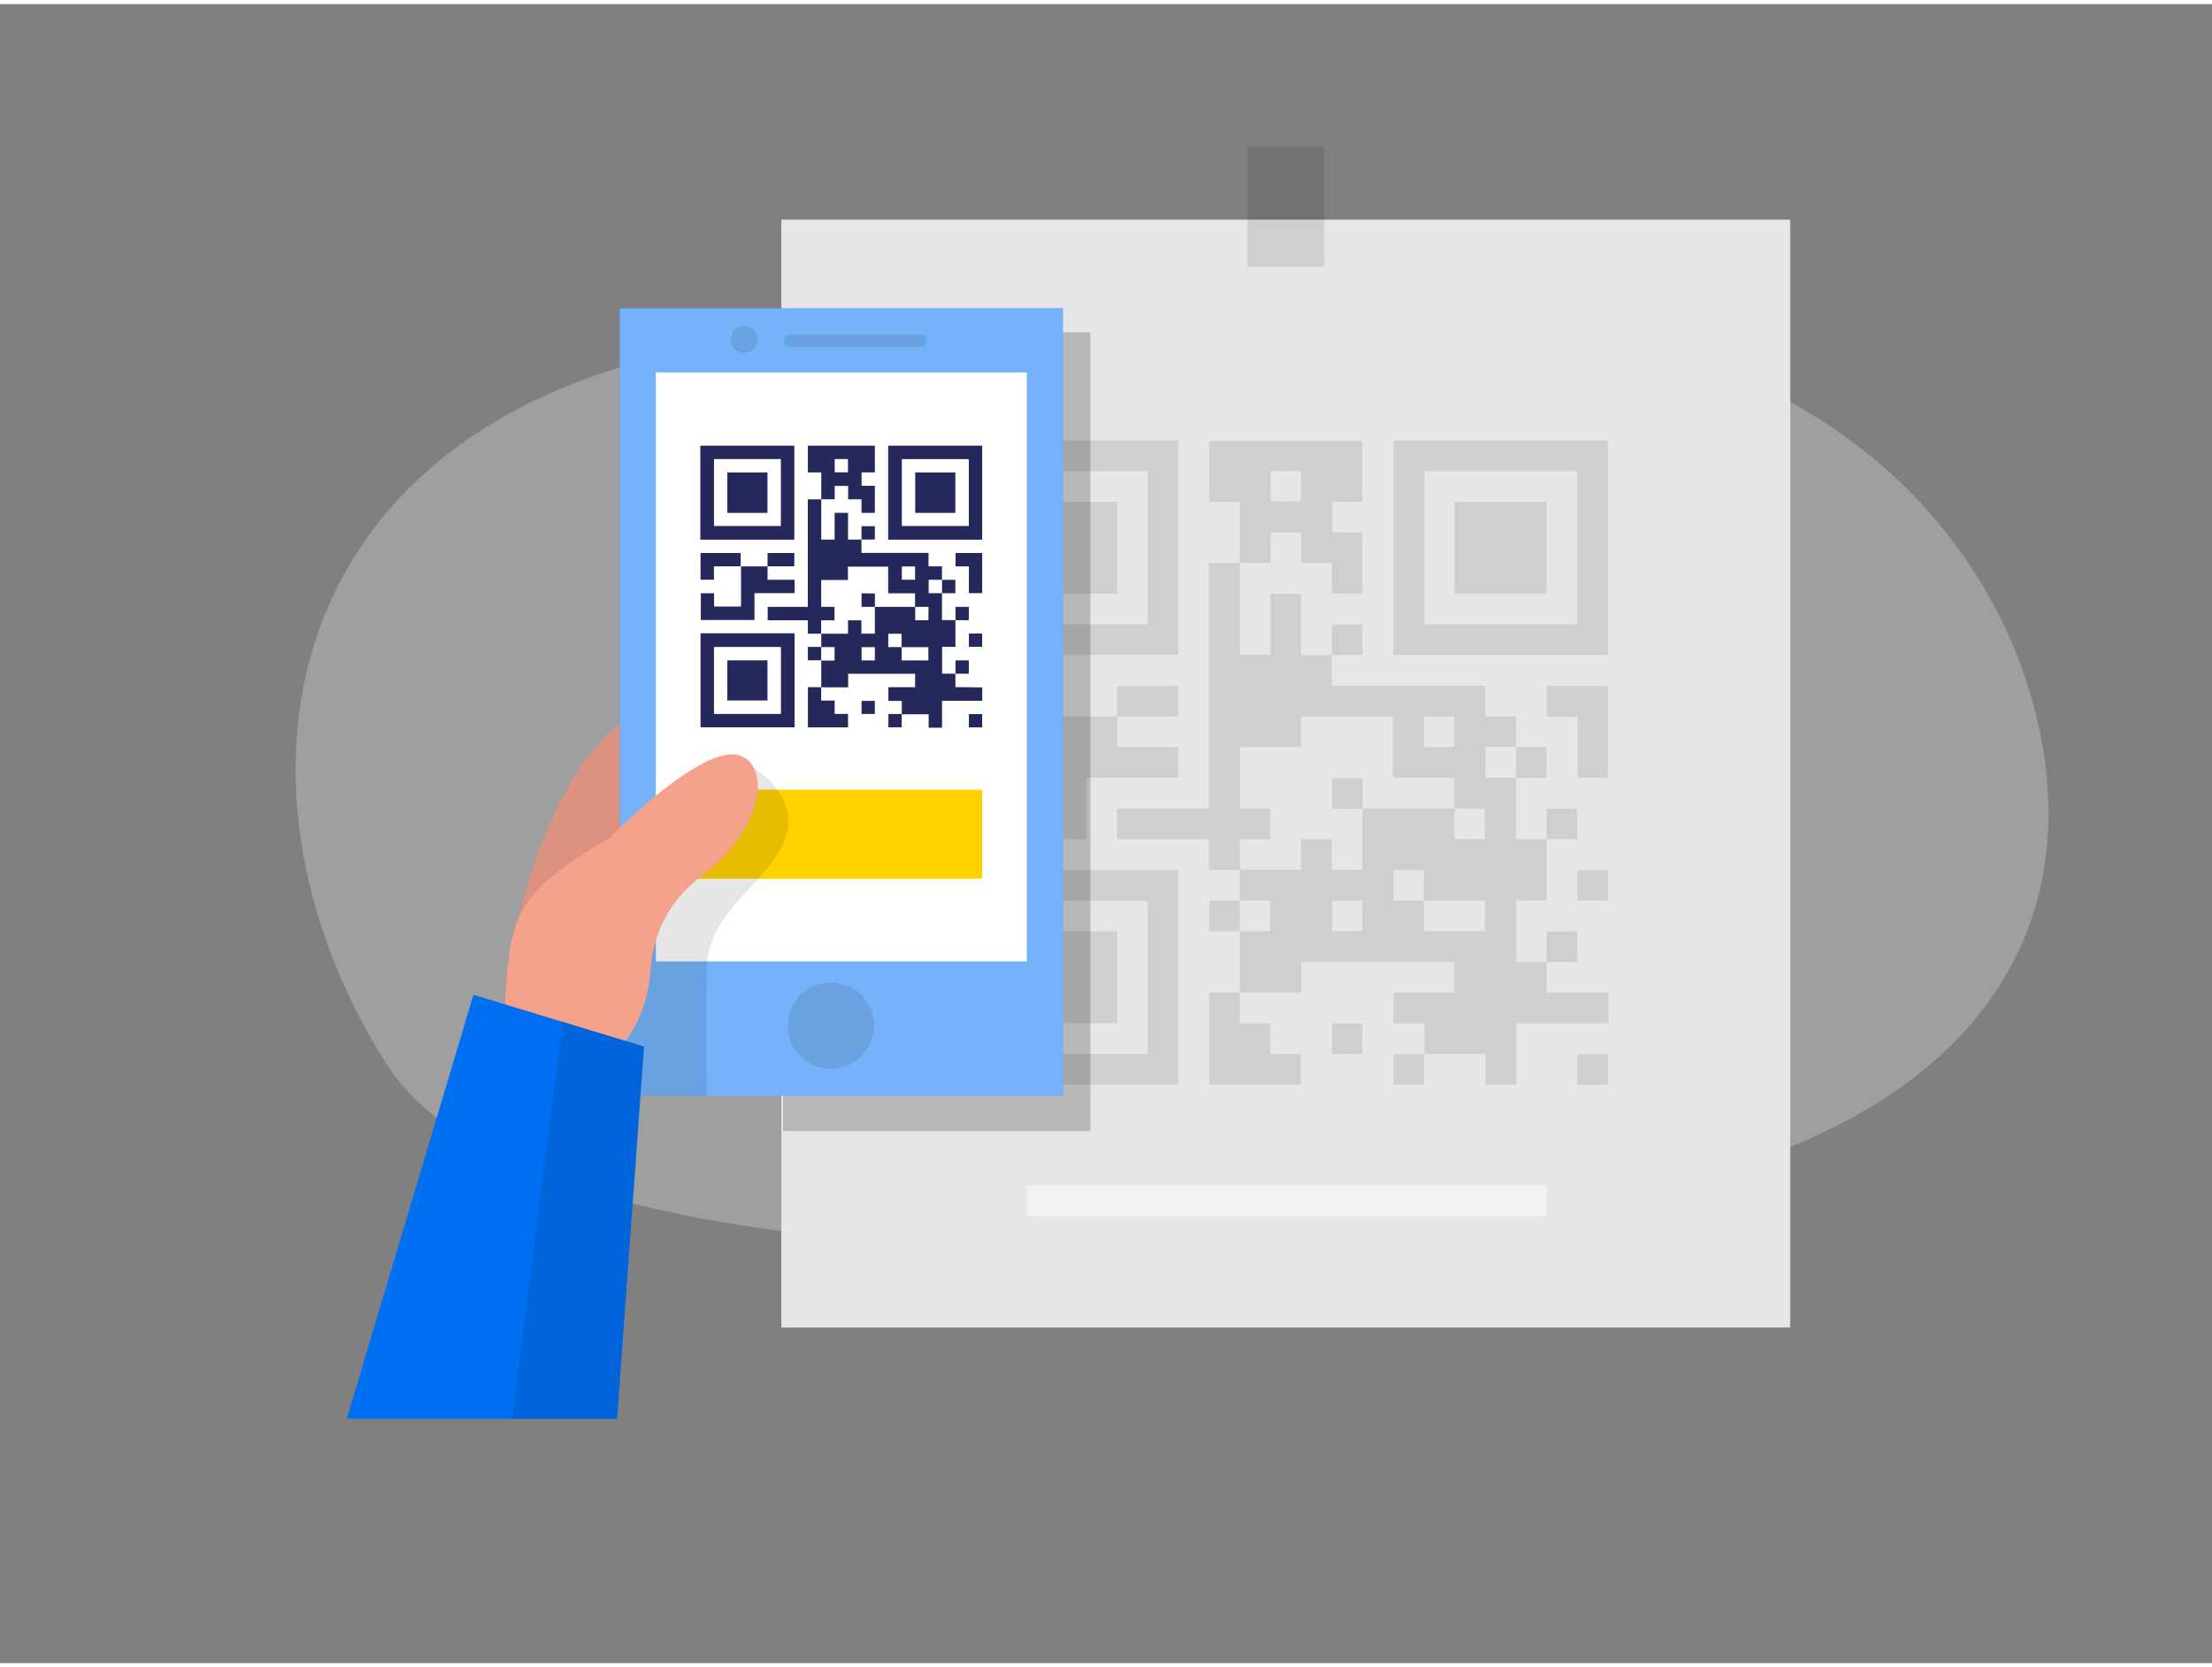 <svg xmlns="http://www.w3.org/2000/svg" id="Layer_1" width="406" height="306" class="illustration styles_illustrationTablet__1DWOa" data-name="Layer 1" viewBox="0 0 400 300"><rect x="0" y="0" width="400" height="300" fill="#808080" stroke="none"/><title>_</title><path fill="#e6e6e6" d="M303.91,63.94c33.15,9.24,58.74,35.63,65.19,68.79,5.44,27.93-4.15,62.39-58.85,78.69-55.83,16.65-211.69,25.46-240.34-19.73S47.77,88.26,107.32,67.27C149.06,52.55,239.15,45.89,303.91,63.94Z" opacity=".3"/><rect width="182.44" height="200.34" x="141.29" y="38.98" fill="#e6e6e6"/><g opacity=".1"><path d="M279.68,151h0Z"/><path d="M240.83,117.72h0Z"/><path d="M279.68,178.76v-5.53h-5.51V162.1h5.51V151h-5.55v-11.1h-5.51v-5.56h5.51V128.8h-5.56v-5.54H240.83v-5.53h-5.56V106.65h-5.53v11h-5.55V101.08h-5.56v44.41H202V151h16.63v5.56h5.54c0,1.84,0,3.69,0,5.53h5.51v5.57H224.2v11.08h11.11v-5.52H263v5.55H252v5.54h5.54v5.53h11.11v5.53h5.54V184.3h16.61v-5.54Zm-22.17-49.91H263v5.49h-5.49Zm-11.14,38.79h-5.49v-5.49h5.49Zm0-22.16v11.06h-5.55V151h-5.54v5.52H224.2V151h5.52v-5.54h-5.5v-11.1h11.05v-5.54h16.65V139.9H263v5.56H246.4Zm11.08,16.63H252V156.6h5.51Zm11.07,5.53H257.5v-5.51h11.05Zm0-16.65H263v-5.51h5.51Z"/><path d="M257.5,189.87h0Z"/><path d="M246.39,145.48h0Z"/><path d="M224.19,101.07h0Z"/><path d="M224.2,178.77h0Z"/><path d="M279.68,173.21v0h0Z"/><circle cx="274.14" cy="139.92" r=".01"/><path d="M224.2,162.11h0v0h0Z"/><path d="M213.06,78.9H174.27v38.79h38.79Zm-5.54,33.24H179.83V84.45h27.69Z"/><path d="M290.75,78.92H252V117.7h38.78Zm-5.53,33.23H257.53V84.46h27.69Z"/><path d="M174.28,195.38h38.79V156.59H174.28Zm5.56-33.23h27.68v27.69H179.84Z"/><path d="M224.19,101.07h0Z"/><path d="M229.77,95.55h5.54v5.54h5.54v5.5h5.52V95.52h-5.49V90h5.48v-11H218.67V90h5.53v11.08h5.57Zm0-11.1h5.49v5.49h-5.49Z"/><path d="M190.9,128.83v16.6H179.78V140h-5.49V151h22.17V139.9h16.61v-5.54H202v-5.53Z"/><path d="M190.89,128.83h0Z"/><path d="M218.68,195.39h16.58v-5.54h-5.53v-5.54h-5.54v-5.54h-5.51Z"/><path d="M224.2,178.77h0Z"/><path d="M190.89,128.83h0Z"/><path d="M174.29,123.31v11h5.52v-5.53h11.08v-5.51Z"/><path d="M290.75,139.9V123.3h-11v5.54h5.53V139.9Z"/><circle cx="201.99" cy="128.82" r=".01"/><path d="M213.06,123.31H202v5.51h11.06Z"/><path d="M279.68,151h0Z"/><path d="M285.21,145.51h-5.52V151h5.52Z"/><path d="M290.75,156.59h-5.49v5.5h5.49Z"/><path d="M240.83,117.72h0Z"/><path d="M246.36,112.21h-5.51v5.51h5.51Z"/><path d="M218.68,162.13v5.53h5.51v-5.53Z"/><circle cx="224.19" cy="167.67" r=".01"/><path d="M279.68,173.21v0Z"/><path d="M285.21,167.7h-5.52v5.51h5.52Z"/><circle cx="274.14" cy="134.37" r=".01"/><path d="M279.65,139.92v-5.54h-5.51v5.54Z"/><path d="M240.87,189.85h5.49v-5.5h-5.49Z"/><path d="M257.5,189.87h0Z"/><path d="M252,195.38h5.51v-5.51H252Z"/><path d="M285.26,195.4h5.49v-5.5h-5.49Z"/><path d="M246.39,145.48h0Z"/><path d="M240.88,140v5.52h5.51V140Z"/><path d="M202,90H185.37V106.6H202Z"/><path d="M279.65,90H263.06v16.59h16.59Z"/><path d="M185.37,184.28H202V167.69H185.37Z"/></g><rect width="55.59" height="144.44" x="141.59" y="59.35" opacity=".2"/><path fill="#f4a28c" d="M93.78,165.35s8.31-39.14,29.25-39.14,32.06,61.52-18.86,68.22Z"/><path d="M93.78,165.35s8.31-39.14,29.25-39.14,32.06,61.52-18.86,68.22Z" opacity=".1"/><rect width="80.11" height="142.37" x="112.09" y="55.02" fill="#0070f3"/><rect width="80.11" height="142.37" x="112.09" y="55.02" fill="#fff" opacity=".46"/><rect width="67.09" height="106.51" x="118.6" y="66.6" fill="#fff"/><rect width="52.13" height="16.1" x="125.49" y="142.06" fill="#ffd200"/><path d="M136.3,138.11s8.91,5.35,5.49,13.29-13.85,12.76-14,23.18,0,22.82,0,22.82H112.09V173.1Z" opacity=".1"/><path fill="#f4a28c" d="M110.17,150.81s16.16-16.52,23.14-15.05c5.75,1.21,5.76,12.67-6.78,22.21a22.25,22.25,0,0,0-8.83,16.23c-.35,5.34-2.11,11.68-7.53,16.48C98.79,200.76,90.34,192,91.44,178.37S93.28,160.73,110.17,150.81Z"/><polygon fill="#0070f3" points="111.59 255.83 116.46 188.5 85.61 179.15 62.7 255.83 111.59 255.83"/><polygon points="111.59 255.83 116.46 188.5 101.73 184.04 92.59 255.83 111.59 255.83" opacity=".1"/><circle cx="134.58" cy="60.64" r="2.44" opacity=".1"/><rect width="25.79" height="2.22" x="141.79" y="59.79" opacity=".1" rx="1.04"/><circle cx="150.25" cy="184.73" r="7.79" opacity=".1"/><polygon fill="#24285b" points="172.77 111.38 172.77 111.39 172.78 111.39 172.77 111.38"/><polygon fill="#24285b" points="155.78 96.82 155.78 96.83 155.79 96.83 155.78 96.82"/><path fill="#24285b" d="M172.77,123.51v-2.42h-2.41v-4.86h2.41v-4.84h-2.43v-4.86h-2.41V104.1h2.41v-2.43h-2.43V99.24H155.78V96.83h-2.43V92h-2.42v4.83h-2.42V89.55h-2.43V109h-7.26v2.42h7.27v2.43h2.42c0,.81,0,1.62,0,2.42h2.41v2.44h-2.41v4.84h4.86V121.1h12.11v2.43h-4.83V126h2.42v2.42h4.86v2.42h2.42v-4.86h7.27v-2.42Zm-9.69-21.82h2.4v2.4h-2.4Zm-4.88,17h-2.4v-2.4h2.4Zm0-9.69v4.84h-2.43v-2.41h-2.42v2.42h-4.86v-2.42h2.41V109h-2.4v-4.86h4.83v-2.42h7.28v4.83h4.86V109h-7.27Zm4.84,7.27h-2.41v-2.41h2.41Zm4.84,2.42h-4.83v-2.41h4.83Zm0-7.28H165.5V109h2.41Z"/><polygon fill="#24285b" points="163.07 128.37 163.07 128.37 163.06 128.37 163.07 128.37"/><polygon fill="#24285b" points="158.21 108.96 158.22 108.96 158.22 108.95 158.21 108.96"/><polygon fill="#24285b" points="148.5 89.54 148.5 89.55 148.51 89.55 148.5 89.54"/><polygon fill="#24285b" points="148.51 123.52 148.51 123.51 148.5 123.51 148.51 123.52"/><polygon fill="#24285b" points="172.77 121.09 172.77 121.09 172.78 121.09 172.77 121.09"/><circle cx="170.35" cy="106.53" fill="#24285b"/><polygon fill="#24285b" points="148.51 116.23 148.5 116.23 148.5 116.24 148.51 116.24 148.51 116.23"/><path fill="#24285b" d="M143.64,79.85h-17v17h17Zm-2.43,14.53h-12.1V82.27h12.1Z"/><path fill="#24285b" d="M177.61,79.85h-17v17h17Zm-2.42,14.53H163.08V82.28h12.11Z"/><path fill="#24285b" d="M126.68,130.78h17v-17h-17Zm2.43-14.53h12.11v12.11H129.11Z"/><polygon fill="#24285b" points="148.5 89.54 148.51 89.55 148.51 89.54 148.5 89.54"/><path fill="#24285b" d="M150.94,87.13h2.43v2.42h2.42V92h2.41V87.11h-2.4V84.68h2.4V79.85H146.09v4.84h2.42v4.85h2.43Zm0-4.86h2.4v2.4h-2.4Z"/><path fill="#24285b" d="M134,101.68v7.26h-4.87v-2.4h-2.4v4.83h9.7v-4.85h7.26V104.1H138.8v-2.42Z"/><polygon fill="#24285b" points="133.94 101.68 133.95 101.68 133.95 101.67 133.94 101.68"/><path fill="#24285b" d="M146.1,130.79h7.25v-2.43h-2.42v-2.42H148.5v-2.42h-2.4Z"/><polygon fill="#24285b" points="148.51 123.52 148.5 123.51 148.5 123.52 148.51 123.52"/><polygon fill="#24285b" points="133.94 101.68 133.95 101.67 133.94 101.67 133.94 101.68"/><path fill="#24285b" d="M126.68,99.26v4.83h2.42v-2.42h4.84V99.26Z"/><path fill="#24285b" d="M177.61,106.52V99.26h-4.82v2.42h2.42v4.84Z"/><circle cx="138.8" cy="101.68" fill="#24285b"/><path fill="#24285b" d="M143.64,99.26H138.8v2.41h4.84Z"/><polygon fill="#24285b" points="172.77 111.38 172.78 111.39 172.78 111.38 172.77 111.38"/><path fill="#24285b" d="M175.19,109h-2.41v2.41h2.41Z"/><path fill="#24285b" d="M177.61,113.82h-2.4v2.4h2.4Z"/><polygon fill="#24285b" points="155.78 96.82 155.79 96.83 155.79 96.82 155.78 96.82"/><path fill="#24285b" d="M158.2,94.41h-2.41v2.41h2.41Z"/><path fill="#24285b" d="M146.09,116.24v2.42h2.41v-2.42Z"/><circle cx="148.51" cy="118.66" fill="#24285b"/><polygon fill="#24285b" points="172.77 121.09 172.78 121.09 172.78 121.09 172.77 121.09"/><path fill="#24285b" d="M175.19,118.68h-2.41v2.41h2.41Z"/><circle cx="170.35" cy="104.1" fill="#24285b"/><path fill="#24285b" d="M172.76,106.53v-2.42h-2.41v2.42Z"/><path fill="#24285b" d="M155.8,128.36h2.4V126h-2.4Z"/><polygon fill="#24285b" points="163.07 128.37 163.06 128.37 163.06 128.37 163.07 128.37"/><path fill="#24285b" d="M160.65,130.78h2.41v-2.41h-2.41Z"/><path fill="#24285b" d="M175.21,130.79h2.4v-2.4h-2.4Z"/><polygon fill="#24285b" points="158.21 108.96 158.22 108.95 158.21 108.95 158.21 108.96"/><path fill="#24285b" d="M155.8,106.54V109h2.41v-2.41Z"/><path fill="#24285b" d="M138.78,84.7h-7.25V92h7.25Z"/><path fill="#24285b" d="M172.76,84.7H165.5V92h7.26Z"/><path fill="#24285b" d="M131.53,125.93h7.25v-7.26h-7.25Z"/><rect width="13.9" height="21.82" x="225.56" y="25.7" opacity=".1"/><rect width="94.03" height="5.62" x="185.69" y="213.58" fill="#fff" opacity=".46"/></svg>